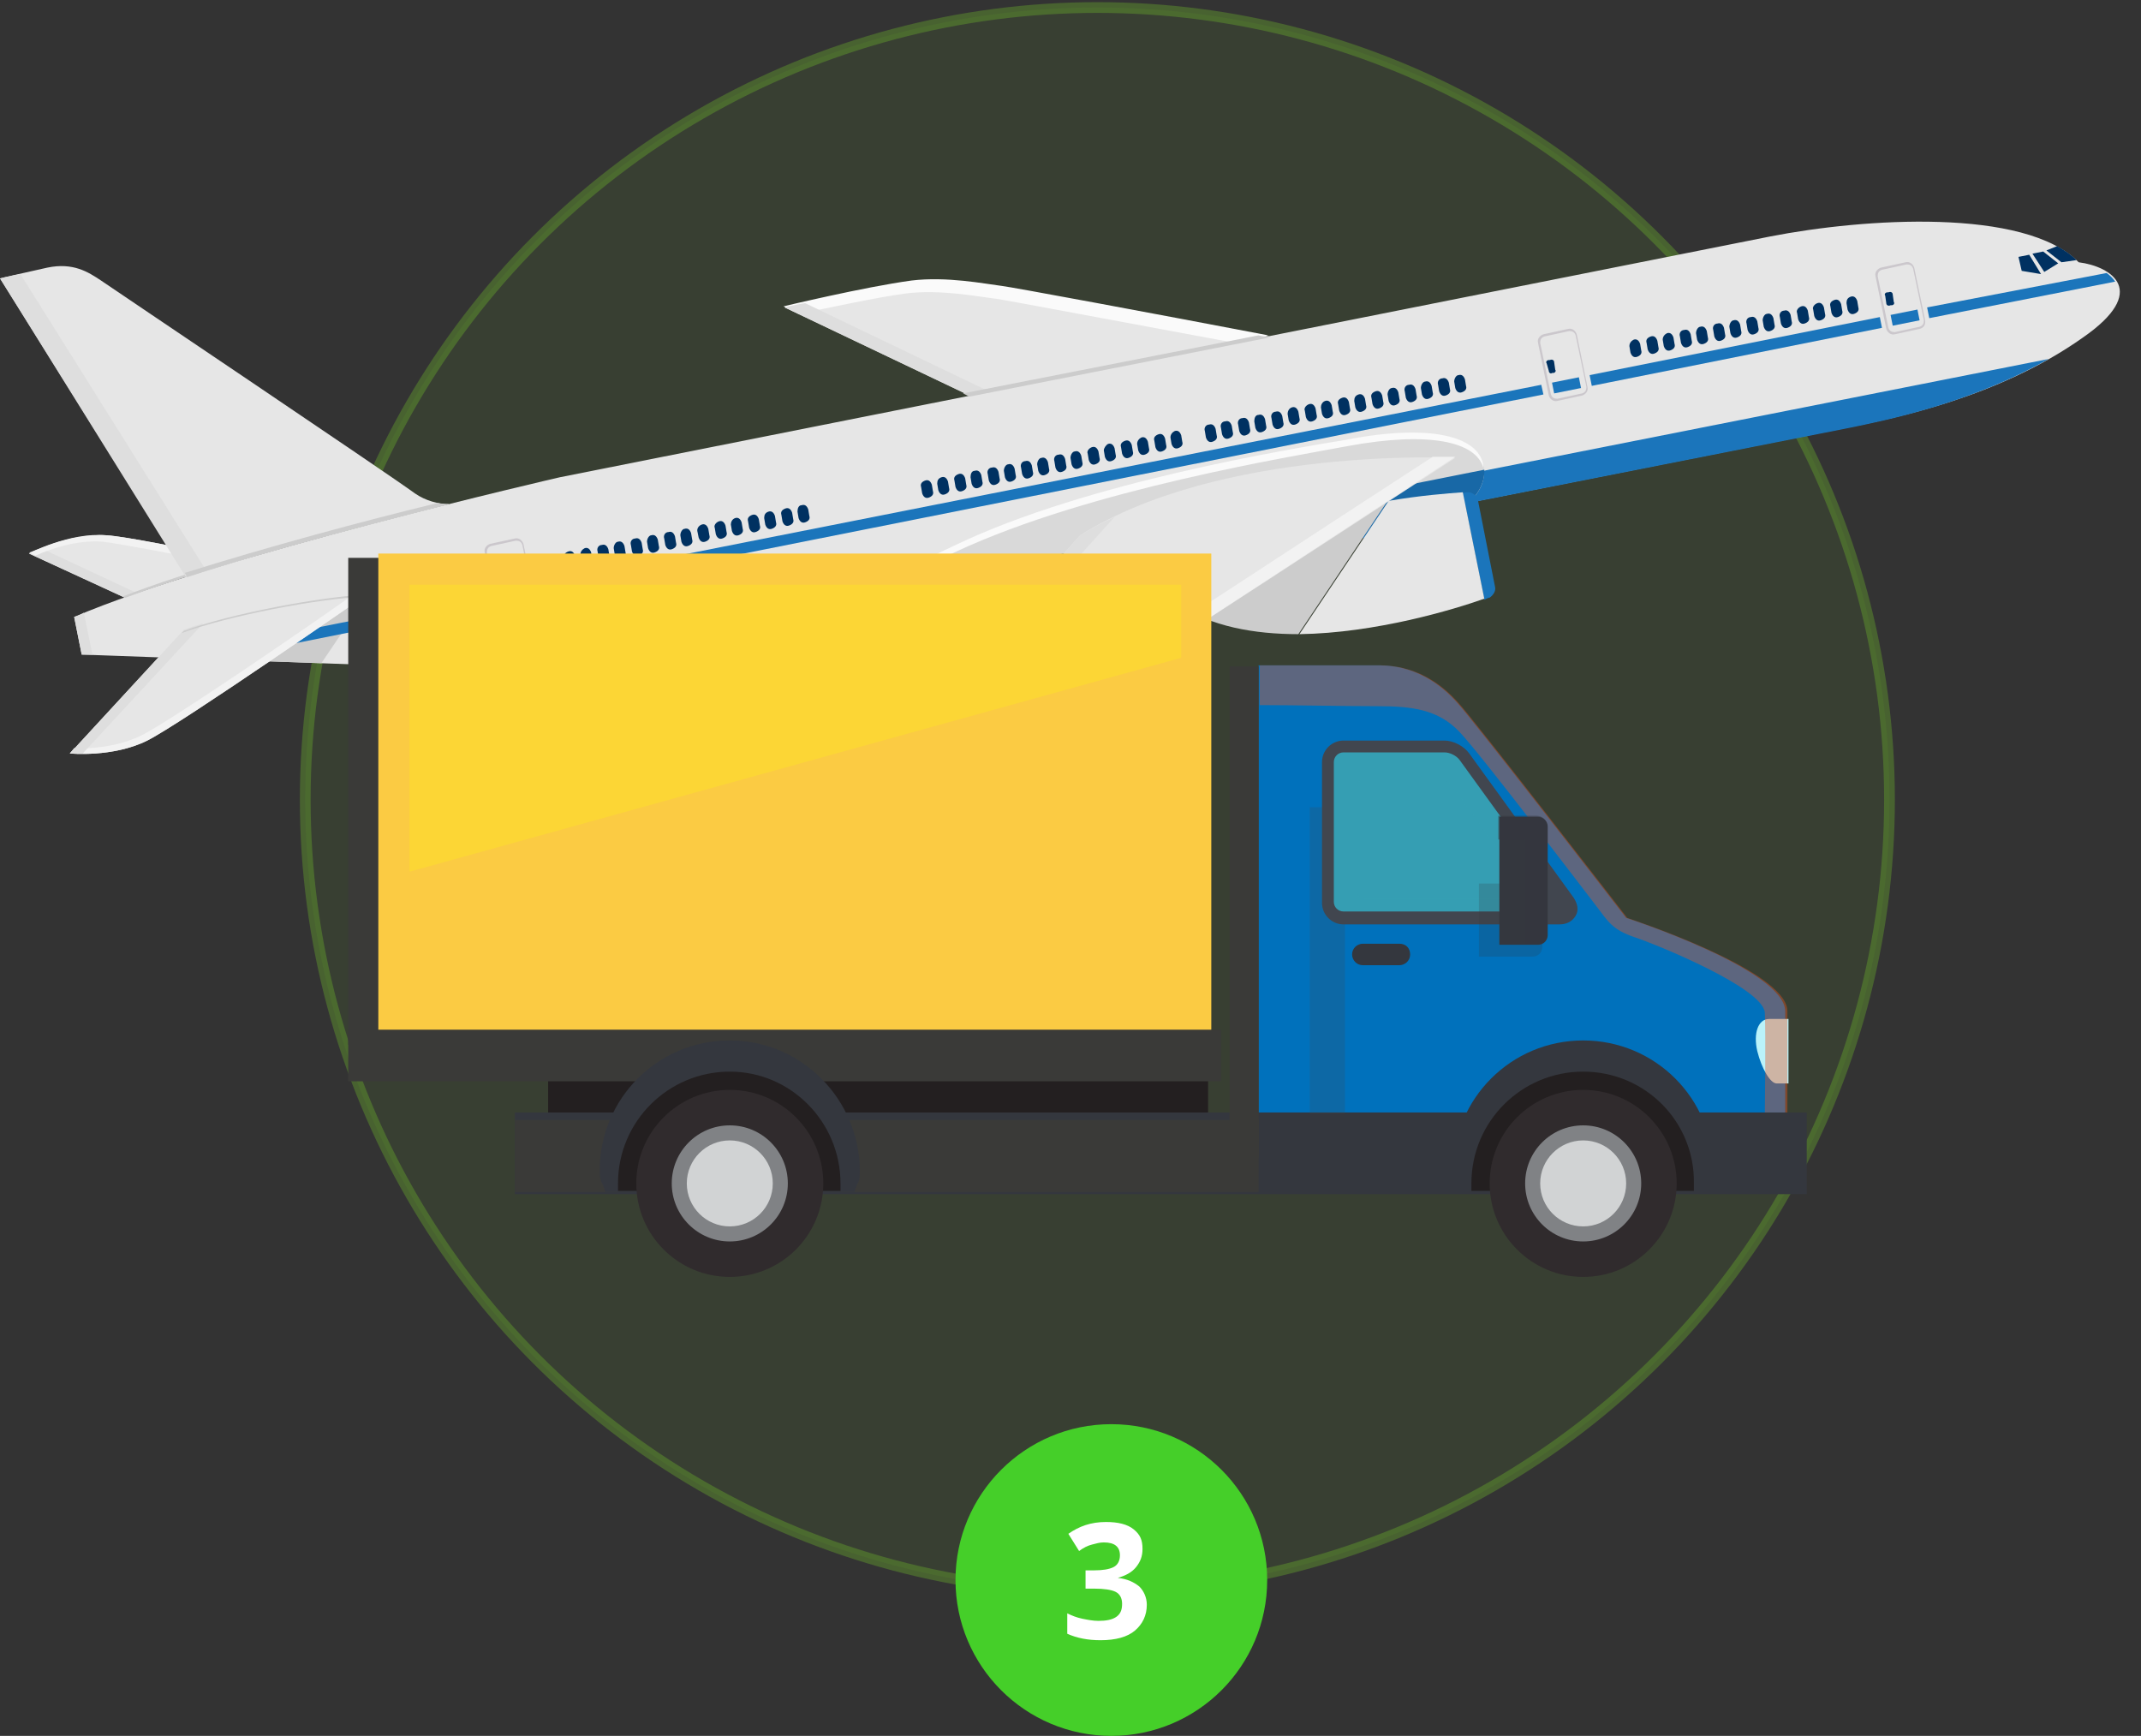 <?xml version="1.0" encoding="utf-8"?>
<!-- Generator: Adobe Illustrator 19.0.0, SVG Export Plug-In . SVG Version: 6.00 Build 0)  -->
<svg version="1.1" id="Layer_1" xmlns="http://www.w3.org/2000/svg" xmlns:xlink="http://www.w3.org/1999/xlink" x="0px" y="0px"
	 viewBox="0 0 199.2 161.5" style="enable-background:new 0 0 199.2 161.5;" xml:space="preserve">
<rect x="0" y="0" width="199.2" height="161.5" fill="#333333" stroke="none"/>
<style type="text/css">
	
		.st0{fill-rule:evenodd;clip-rule:evenodd;fill:#78CF29;fill-opacity:8.000000e-02;stroke:#78CF29;stroke-miterlimit:10;stroke-opacity:0.3;}
	.st1{fill-rule:evenodd;clip-rule:evenodd;fill:#45CF29;}
	.st2{fill:#FFFFFF;}
	.st3{fill:#E6E6E6;}
	.st4{fill:#003161;}
	.st5{fill:#1B75BB;}
	.st6{fill:#CCCCCC;}
	.st7{fill:#DEDEDE;}
	.st8{fill:#F2F2F2;}
	.st9{fill:#FAFAFA;}
	.st10{fill:#D9D9D9;}
	.st11{fill:#1868A6;}
	.st12{fill:#CBC7CC;}
	.st13{fill:#3A3A38;}
	.st14{fill:#231F20;}
	.st15{fill:#0071BC;}
	.st16{fill:#34373E;}
	.st17{fill:#BAF3FA;}
	.st18{opacity:0.2;fill:#359EB3;stroke:#41464F;stroke-width:3.276;stroke-miterlimit:10;}
	.st19{fill:#FBCB43;}
	.st20{fill:#359EB3;}
	.st21{fill:#41464F;}
	.st22{opacity:0.4;}
	.st23{opacity:0.4;fill:#E85725;}
	.st24{fill:#302B2D;}
	.st25{fill:#808285;}
	.st26{fill:#D1D3D4;}
	.st27{opacity:0.2;fill:#34373E;}
	.st28{opacity:0.5;fill:#34373E;}
	.st29{opacity:0.21;fill:#FFFF00;}
</style>
<g id="XMLID_6_">
	<circle id="XMLID_265_" class="st0" cx="102.1" cy="74.4" r="73.7"/>
	<circle id="XMLID_264_" class="st1" cx="103.4" cy="147" r="14.5"/>
	<g id="XMLID_152_">
		<g id="XMLID_179_">
			<path id="XMLID_180_" class="st2" d="M106.3,144.1c0,0.7-0.2,1.2-0.6,1.7s-1,0.8-1.7,1v0c0.9,0.1,1.5,0.4,2,0.8
				c0.4,0.4,0.7,1,0.7,1.7c0,1-0.4,1.8-1.1,2.4c-0.7,0.6-1.8,0.9-3.2,0.9c-1.2,0-2.2-0.2-3.1-0.6v-1.9c0.4,0.2,0.9,0.4,1.4,0.5
				s1,0.2,1.5,0.2c0.7,0,1.3-0.1,1.7-0.4c0.4-0.3,0.5-0.7,0.5-1.2c0-0.5-0.2-0.9-0.6-1.1s-1.1-0.3-2-0.3h-0.8v-1.7h0.8
				c0.8,0,1.4-0.1,1.8-0.3c0.4-0.2,0.6-0.6,0.6-1.1c0-0.8-0.5-1.2-1.5-1.2c-0.4,0-0.7,0.1-1.1,0.2c-0.4,0.1-0.8,0.3-1.2,0.6l-1-1.6
				c1-0.7,2.1-1.1,3.5-1.1c1.1,0,2,0.2,2.6,0.7S106.3,143.3,106.3,144.1z"/>
		</g>
	</g>
	<g id="XMLID_74_">
		<g id="XMLID_124_">
			<path id="XMLID_260_" class="st3" d="M7.6,60.9l36,1.3c0,0,12.2,0.6,26.8-2.3l101.9-20.2c3.9-0.8,13.6-2.7,21.5-8.3
				c6.2-4.3,2.7-6.6-0.4-7c-5-5.1-20-4.1-28.7-2.4L52.1,44.4c0,0-32.2,7.4-45.2,13L7.6,60.9z"/>
			<path id="XMLID_256_" class="st4" d="M190.4,23.3l1.4,1.1l1.4-0.2c-0.5-0.5-1.1-0.9-1.8-1.3L190.4,23.3z M189.1,23.6l1.1,1.7
				l1.3-0.8l-1.4-1.1L189.1,23.6z M187.8,23.9l0.3,1.3l1.8,0.3l-1.1-1.8L187.8,23.9z"/>
			<path id="XMLID_255_" class="st5" d="M190.6,33.4c-7.2,4.1-15.1,5.7-18.5,6.4L70.3,59.9c-11.5,2.3-21.6,2.4-25.3,2.3L190.6,33.4z
				"/>
			<path id="XMLID_135_" class="st4" d="M171.8,28.2l0.1,0.6c0.1,0.3,0.3,0.5,0.6,0.4c0.3-0.1,0.5-0.3,0.4-0.6l-0.1-0.6
				c-0.1-0.3-0.3-0.5-0.6-0.4C171.9,27.7,171.8,27.9,171.8,28.2z M170.3,28.5l0.1,0.6c0.1,0.3,0.3,0.5,0.6,0.4
				c0.3-0.1,0.5-0.3,0.4-0.6l-0.1-0.6c-0.1-0.3-0.3-0.5-0.6-0.4C170.4,28,170.2,28.2,170.3,28.5z M168.7,28.8l0.1,0.6
				c0.1,0.3,0.3,0.5,0.6,0.4c0.3-0.1,0.5-0.3,0.4-0.6l-0.1-0.6c-0.1-0.3-0.3-0.5-0.6-0.4C168.8,28.3,168.6,28.6,168.7,28.8z
				 M167.2,29.1l0.1,0.6c0.1,0.3,0.3,0.5,0.6,0.4c0.3-0.1,0.5-0.3,0.4-0.6l-0.1-0.6c-0.1-0.3-0.3-0.5-0.6-0.4
				C167.3,28.6,167.1,28.9,167.2,29.1z M165.6,29.5l0.1,0.6c0.1,0.3,0.3,0.5,0.6,0.4c0.3-0.1,0.5-0.3,0.4-0.6l-0.1-0.6
				c-0.1-0.3-0.3-0.5-0.6-0.4C165.7,28.9,165.5,29.2,165.6,29.5z M164,29.8l0.1,0.6c0.1,0.3,0.3,0.5,0.6,0.4
				c0.3-0.1,0.5-0.3,0.4-0.6l-0.1-0.6c-0.1-0.3-0.3-0.5-0.6-0.4C164.2,29.2,164,29.5,164,29.8z M162.5,30.1l0.1,0.6
				c0.1,0.3,0.3,0.5,0.6,0.4c0.3-0.1,0.5-0.3,0.4-0.6l-0.1-0.6c-0.1-0.3-0.3-0.5-0.6-0.4C162.6,29.5,162.4,29.8,162.5,30.1z
				 M160.9,30.4l0.1,0.6c0.1,0.3,0.3,0.5,0.6,0.4c0.3-0.1,0.5-0.3,0.4-0.6l-0.1-0.6c-0.1-0.3-0.3-0.5-0.6-0.4
				C161.1,29.8,160.9,30.1,160.9,30.4z M159.4,30.7l0.1,0.6c0.1,0.3,0.3,0.5,0.6,0.4c0.3-0.1,0.5-0.3,0.4-0.6l-0.1-0.6
				c-0.1-0.3-0.3-0.5-0.6-0.4C159.5,30.1,159.3,30.4,159.4,30.7z M157.8,31l0.1,0.6c0.1,0.3,0.3,0.5,0.6,0.4
				c0.3-0.1,0.5-0.3,0.4-0.6l-0.1-0.6c-0.1-0.3-0.3-0.5-0.6-0.4C158,30.4,157.8,30.7,157.8,31z M156.3,31.3l0.1,0.6
				c0.1,0.3,0.3,0.5,0.6,0.4c0.3-0.1,0.5-0.3,0.4-0.6l-0.1-0.6c-0.1-0.3-0.3-0.5-0.6-0.4C156.4,30.7,156.2,31,156.3,31.3z
				 M154.7,31.6l0.1,0.6c0.1,0.3,0.3,0.5,0.6,0.4c0.3-0.1,0.5-0.3,0.4-0.6l-0.1-0.6c-0.1-0.3-0.3-0.5-0.6-0.4
				C154.9,31.1,154.7,31.3,154.7,31.6z M153.2,31.9l0.1,0.6c0.1,0.3,0.3,0.5,0.6,0.4c0.3-0.1,0.5-0.3,0.4-0.6l-0.1-0.6
				c-0.1-0.3-0.3-0.5-0.6-0.4C153.3,31.4,153.1,31.6,153.2,31.9z M151.6,32.2l0.1,0.6c0.1,0.3,0.3,0.5,0.6,0.4
				c0.3-0.1,0.5-0.3,0.4-0.6l-0.1-0.6c-0.1-0.3-0.3-0.5-0.6-0.4C151.8,31.7,151.6,31.9,151.6,32.2z M135.3,35.5l0.1,0.6
				c0.1,0.3,0.3,0.5,0.6,0.4c0.3-0.1,0.5-0.3,0.4-0.6l-0.1-0.6c-0.1-0.3-0.3-0.5-0.6-0.4C135.5,34.9,135.3,35.2,135.3,35.5z
				 M133.8,35.8l0.1,0.6c0.1,0.3,0.3,0.5,0.6,0.4c0.3-0.1,0.5-0.3,0.4-0.6l-0.1-0.6c-0.1-0.3-0.3-0.5-0.6-0.4
				C133.9,35.2,133.7,35.5,133.8,35.8z M132.2,36.1l0.1,0.6c0.1,0.3,0.3,0.5,0.6,0.4c0.3-0.1,0.5-0.3,0.4-0.6l-0.1-0.6
				c-0.1-0.3-0.3-0.5-0.6-0.4C132.4,35.5,132.2,35.8,132.2,36.1z M130.7,36.4l0.1,0.6c0.1,0.3,0.3,0.5,0.6,0.4
				c0.3-0.1,0.5-0.3,0.4-0.6l-0.1-0.6c-0.1-0.3-0.3-0.5-0.6-0.4C130.8,35.8,130.6,36.1,130.7,36.4z M129.1,36.7l0.1,0.6
				c0.1,0.3,0.3,0.5,0.6,0.4c0.3-0.1,0.5-0.3,0.4-0.6l-0.1-0.6c-0.1-0.3-0.3-0.5-0.6-0.4C129.3,36.1,129.1,36.4,129.1,36.7z
				 M127.6,37l0.1,0.6c0.1,0.3,0.3,0.5,0.6,0.4c0.3-0.1,0.5-0.3,0.4-0.6l-0.1-0.6c-0.1-0.3-0.3-0.5-0.6-0.4
				C127.7,36.5,127.5,36.7,127.6,37z M126,37.3l0.1,0.6c0.1,0.3,0.3,0.5,0.6,0.4c0.3-0.1,0.5-0.3,0.4-0.6l-0.1-0.6
				c-0.1-0.3-0.3-0.5-0.6-0.4C126.1,36.8,126,37,126,37.3z M124.5,37.6l0.1,0.6c0.1,0.3,0.3,0.5,0.6,0.4c0.3-0.1,0.5-0.3,0.4-0.6
				l-0.1-0.6c-0.1-0.3-0.3-0.5-0.6-0.4C124.6,37.1,124.4,37.3,124.5,37.6z M122.9,37.9l0.1,0.6c0.1,0.3,0.3,0.5,0.6,0.4
				c0.3-0.1,0.5-0.3,0.4-0.6l-0.1-0.6c-0.1-0.3-0.3-0.5-0.6-0.4C123,37.4,122.9,37.7,122.9,37.9z M121.4,38.2l0.1,0.6
				c0.1,0.3,0.3,0.5,0.6,0.4c0.3-0.1,0.5-0.3,0.4-0.6l-0.1-0.6c-0.1-0.3-0.3-0.5-0.6-0.4C121.5,37.7,121.3,38,121.4,38.2z
				 M119.8,38.5l0.1,0.6c0.1,0.3,0.3,0.5,0.6,0.4c0.3-0.1,0.5-0.3,0.4-0.6l-0.1-0.6c-0.1-0.3-0.3-0.5-0.6-0.4
				C119.9,38,119.8,38.3,119.8,38.5z M118.3,38.9l0.1,0.6c0.1,0.3,0.3,0.5,0.6,0.4c0.3-0.1,0.5-0.3,0.4-0.6l-0.1-0.6
				c-0.1-0.3-0.3-0.5-0.6-0.4C118.4,38.3,118.2,38.6,118.3,38.9z M116.7,39.2l0.1,0.6c0.1,0.3,0.3,0.5,0.6,0.4
				c0.3-0.1,0.5-0.3,0.4-0.6l-0.1-0.6c-0.1-0.3-0.3-0.5-0.6-0.4C116.8,38.6,116.7,38.9,116.7,39.2z M115.2,39.5l0.1,0.6
				c0.1,0.3,0.3,0.5,0.6,0.4c0.3-0.1,0.5-0.3,0.4-0.6l-0.1-0.6c-0.1-0.3-0.3-0.5-0.6-0.4C115.3,38.9,115.1,39.2,115.2,39.5z
				 M113.6,39.8l0.1,0.6c0.1,0.3,0.3,0.5,0.6,0.4c0.3-0.1,0.5-0.3,0.4-0.6l-0.1-0.6c-0.1-0.3-0.3-0.5-0.6-0.4
				C113.7,39.2,113.5,39.5,113.6,39.8z M112.1,40.1l0.1,0.6c0.1,0.3,0.3,0.5,0.6,0.4c0.3-0.1,0.5-0.3,0.4-0.6l-0.1-0.6
				c-0.1-0.3-0.3-0.5-0.6-0.4C112.2,39.5,112,39.8,112.1,40.1z M108.9,40.7l0.1,0.6c0.1,0.3,0.3,0.5,0.6,0.4
				c0.3-0.1,0.5-0.3,0.4-0.6l-0.1-0.6c-0.1-0.3-0.3-0.5-0.6-0.4C109.1,40.2,108.9,40.4,108.9,40.7z M107.4,41l0.1,0.6
				c0.1,0.3,0.3,0.5,0.6,0.4c0.3-0.1,0.5-0.3,0.4-0.6l-0.1-0.6c-0.1-0.3-0.3-0.5-0.6-0.4C107.5,40.5,107.3,40.7,107.4,41z
				 M105.8,41.3l0.1,0.6c0.1,0.3,0.3,0.5,0.6,0.4c0.3-0.1,0.5-0.3,0.4-0.6l-0.1-0.6c-0.1-0.3-0.3-0.5-0.6-0.4
				C106,40.8,105.8,41,105.8,41.3z M104.3,41.6l0.1,0.6c0.1,0.3,0.3,0.5,0.6,0.4c0.3-0.1,0.5-0.3,0.4-0.6l-0.1-0.6
				c-0.1-0.3-0.3-0.5-0.6-0.4C104.4,41.1,104.2,41.3,104.3,41.6z M102.7,41.9l0.1,0.6c0.1,0.3,0.3,0.5,0.6,0.4
				c0.3-0.1,0.5-0.3,0.4-0.6l-0.1-0.6c-0.1-0.3-0.3-0.5-0.6-0.4C102.9,41.4,102.7,41.7,102.7,41.9z M101.2,42.2l0.1,0.6
				c0.1,0.3,0.3,0.5,0.6,0.4c0.3-0.1,0.5-0.3,0.4-0.6l-0.1-0.6c-0.1-0.3-0.3-0.5-0.6-0.4C101.3,41.7,101.1,42,101.2,42.2z
				 M99.6,42.6l0.1,0.6c0.1,0.3,0.3,0.5,0.6,0.4c0.3-0.1,0.5-0.3,0.4-0.6l-0.1-0.6c-0.1-0.3-0.3-0.5-0.6-0.4
				C99.8,42,99.6,42.3,99.6,42.6z M98.1,42.9l0.1,0.6c0.1,0.3,0.3,0.5,0.6,0.4c0.3-0.1,0.5-0.3,0.4-0.6l-0.1-0.6
				c-0.1-0.3-0.3-0.5-0.6-0.4C98.2,42.3,98,42.6,98.1,42.9z M96.5,43.2l0.1,0.6c0.1,0.3,0.3,0.5,0.6,0.4c0.3-0.1,0.5-0.3,0.4-0.6
				L97.5,43c-0.1-0.3-0.3-0.5-0.6-0.4C96.7,42.6,96.5,42.9,96.5,43.2z M95,43.5l0.1,0.6c0.1,0.3,0.3,0.5,0.6,0.4
				c0.3-0.1,0.5-0.3,0.4-0.6L96,43.3c-0.1-0.3-0.3-0.5-0.6-0.4C95.1,42.9,94.9,43.2,95,43.5z M93.4,43.8l0.1,0.6
				c0.1,0.3,0.3,0.5,0.6,0.4c0.3-0.1,0.5-0.3,0.4-0.6l-0.1-0.6c-0.1-0.3-0.3-0.5-0.6-0.4C93.6,43.2,93.4,43.5,93.4,43.8z M91.9,44.1
				l0.1,0.6c0.1,0.3,0.3,0.5,0.6,0.4c0.3-0.1,0.5-0.3,0.4-0.6l-0.1-0.6c-0.1-0.3-0.3-0.5-0.6-0.4C92,43.5,91.8,43.8,91.9,44.1z
				 M90.3,44.4l0.1,0.6c0.1,0.3,0.3,0.5,0.6,0.4c0.3-0.1,0.5-0.3,0.4-0.6l-0.1-0.6c-0.1-0.3-0.3-0.5-0.6-0.4
				C90.4,43.8,90.3,44.1,90.3,44.4z M88.8,44.7l0.1,0.6c0.1,0.3,0.3,0.5,0.6,0.4c0.3-0.1,0.5-0.3,0.4-0.6l-0.1-0.6
				c-0.1-0.3-0.3-0.5-0.6-0.4C88.9,44.2,88.7,44.4,88.8,44.7z M87.2,45l0.1,0.6c0.1,0.3,0.3,0.5,0.6,0.4c0.3-0.1,0.5-0.3,0.4-0.6
				l-0.1-0.6c-0.1-0.3-0.3-0.5-0.6-0.4C87.3,44.5,87.2,44.7,87.2,45z M85.7,45.3l0.1,0.6c0.1,0.3,0.3,0.5,0.6,0.4
				c0.3-0.1,0.5-0.3,0.4-0.6l-0.1-0.6c-0.1-0.3-0.3-0.5-0.6-0.4C85.8,44.8,85.6,45,85.7,45.3z M74.2,47.6l0.1,0.6
				c0.1,0.3,0.3,0.5,0.6,0.4c0.3-0.1,0.5-0.3,0.4-0.6l-0.1-0.6c-0.1-0.3-0.3-0.5-0.6-0.4C74.3,47,74.2,47.3,74.2,47.6z M72.7,47.9
				l0.1,0.6c0.1,0.3,0.3,0.5,0.6,0.4c0.3-0.1,0.5-0.3,0.4-0.6l-0.1-0.6c-0.1-0.3-0.3-0.5-0.6-0.4C72.8,47.4,72.6,47.6,72.7,47.9z
				 M71.1,48.2l0.1,0.6c0.1,0.3,0.3,0.5,0.6,0.4c0.3-0.1,0.5-0.3,0.4-0.6L72.1,48c-0.1-0.3-0.3-0.5-0.6-0.4
				C71.2,47.7,71.1,47.9,71.1,48.2z M69.6,48.5l0.1,0.6c0.1,0.3,0.3,0.5,0.6,0.4c0.3-0.1,0.5-0.3,0.4-0.6l-0.1-0.6
				c-0.1-0.3-0.3-0.5-0.6-0.4C69.7,48,69.5,48.2,69.6,48.5z M68,48.8l0.1,0.6c0.1,0.3,0.3,0.5,0.6,0.4c0.3-0.1,0.5-0.3,0.4-0.6
				L69,48.6c-0.1-0.3-0.3-0.5-0.6-0.4C68.1,48.3,68,48.6,68,48.8z M66.5,49.1l0.1,0.6c0.1,0.3,0.3,0.5,0.6,0.4
				c0.3-0.1,0.5-0.3,0.4-0.6l-0.1-0.6c-0.1-0.3-0.3-0.5-0.6-0.4C66.6,48.6,66.4,48.9,66.5,49.1z M64.9,49.5L65,50
				c0.1,0.3,0.3,0.5,0.6,0.4c0.3-0.1,0.5-0.3,0.4-0.6l-0.1-0.6c-0.1-0.3-0.3-0.5-0.6-0.4C65,48.9,64.8,49.2,64.9,49.5z M63.3,49.8
				l0.1,0.6c0.1,0.3,0.3,0.5,0.6,0.4c0.3-0.1,0.5-0.3,0.4-0.6l-0.1-0.6c-0.1-0.3-0.3-0.5-0.6-0.4C63.5,49.2,63.3,49.5,63.3,49.8z
				 M61.8,50.1l0.1,0.6c0.1,0.3,0.3,0.5,0.6,0.4c0.3-0.1,0.5-0.3,0.4-0.6l-0.1-0.6c-0.1-0.3-0.3-0.5-0.6-0.4
				C61.9,49.5,61.7,49.8,61.8,50.1z M60.2,50.4l0.1,0.6c0.1,0.3,0.3,0.5,0.6,0.4c0.3-0.1,0.5-0.3,0.4-0.6l-0.1-0.6
				c-0.1-0.3-0.3-0.5-0.6-0.4C60.4,49.8,60.2,50.1,60.2,50.4z M58.7,50.7l0.1,0.6c0.1,0.3,0.3,0.5,0.6,0.4c0.3-0.1,0.5-0.3,0.4-0.6
				l-0.1-0.6c-0.1-0.3-0.3-0.5-0.6-0.4C58.8,50.1,58.6,50.4,58.7,50.7z M57.1,51l0.1,0.6c0.1,0.3,0.3,0.5,0.6,0.4
				c0.3-0.1,0.5-0.3,0.4-0.6l-0.1-0.6c-0.1-0.3-0.3-0.5-0.6-0.4C57.3,50.4,57.1,50.7,57.1,51z M55.6,51.3l0.1,0.6
				c0.1,0.3,0.3,0.5,0.6,0.4c0.3-0.1,0.5-0.3,0.4-0.6l-0.1-0.6c-0.1-0.3-0.3-0.5-0.6-0.4C55.7,50.7,55.5,51,55.6,51.3z M54,51.6
				l0.1,0.6c0.1,0.3,0.3,0.5,0.6,0.4c0.3-0.1,0.5-0.3,0.4-0.6l-0.1-0.6c-0.1-0.3-0.3-0.5-0.6-0.4C54.2,51.1,54,51.3,54,51.6z
				 M52.5,51.9l0.1,0.6c0.1,0.3,0.3,0.5,0.6,0.4c0.3-0.1,0.5-0.3,0.4-0.6l-0.1-0.6c-0.1-0.3-0.3-0.5-0.6-0.4
				C52.6,51.4,52.4,51.6,52.5,51.9z M50.9,52.2l0.1,0.6c0.1,0.3,0.3,0.5,0.6,0.4c0.3-0.1,0.5-0.3,0.4-0.6L52,52
				c-0.1-0.3-0.3-0.5-0.6-0.4C51.1,51.7,50.9,51.9,50.9,52.2z"/>
			<path id="XMLID_134_" class="st6" d="M34.3,55.2l-4.4,6.5l-11.8-0.4C22.6,57.8,29.1,56.1,34.3,55.2z"/>
			<path id="XMLID_126_" class="st5" d="M48.9,54.5L46.4,55l0.2,1l2.5-0.5L48.9,54.5z M146.9,35.1l-2.5,0.5l0.2,1l2.5-0.5
				L146.9,35.1z M143.4,35.8L49.9,54.3l0.2,1l93.5-18.6L143.4,35.8z M178.4,28.8l-2.5,0.5l0.2,1l2.5-0.5L178.4,28.8z M15.4,61.2
				l4.3,0.2l26-5.2l-0.2-1L15.4,61.2z M179.3,28.6l0.2,1l17.3-3.4c-0.2-0.3-0.5-0.6-0.8-0.8L179.3,28.6z M174.9,29.5l-27,5.4l0.2,1
				l27-5.4L174.9,29.5z"/>
			<path id="XMLID_125_" class="st7" d="M6.9,57.4c0.3-0.1,0.6-0.2,0.9-0.4l0.8,3.9l-1,0L6.9,57.4z"/>
		</g>
		<g id="XMLID_119_">
			<path id="XMLID_123_" class="st3" d="M11.6,55.6l-8.9-4.1c0,0,3.6-1.9,7.2-1.7c1.7,0.1,7.2,1.2,12.5,2.3
				C18.6,53.2,14.9,54.4,11.6,55.6z"/>
			<path id="XMLID_122_" class="st7" d="M11.6,55.6l-8.9-4.1c0,0,0.4-0.2,1.1-0.5l9,4.2C12.5,55.3,12,55.4,11.6,55.6z"/>
			<path id="XMLID_121_" class="st6" d="M22,52c0.2,0,0.3,0.1,0.5,0.1c-3.9,1.1-7.6,2.3-10.8,3.5l-0.3-0.1
				C14.5,54.3,18.2,53.1,22,52z"/>
			<path id="XMLID_120_" class="st8" d="M9.9,49.8c1.7,0.1,7.2,1.2,12.5,2.3c-0.5,0.1-1,0.3-1.4,0.4c-5-1-9.8-1.9-11.4-2.1
				c-2.5-0.2-5,0.7-6.3,1.3l-0.6-0.3C2.8,51.5,6.4,49.5,9.9,49.8z"/>
		</g>
		<g id="XMLID_114_">
			<path id="XMLID_118_" class="st3" d="M90.2,36.8l-17.2-8.2c0,0,7.5-1.8,11.9-2.4c3.3-0.4,6.8,0.3,8.4,0.5
				c0.9,0.1,13.8,2.5,24.8,4.6L90.2,36.8z"/>
			<path id="XMLID_117_" class="st9" d="M114.9,31.9c-10.3-1.9-21.4-4-22.2-4.1c-1.7-0.2-5.2-0.9-8.4-0.5c-3,0.4-7.4,1.4-10,1.9
				l-1.4-0.7c0,0,7.5-1.8,11.9-2.4c3.3-0.4,6.8,0.3,8.4,0.5c0.9,0.1,13.8,2.5,24.8,4.6L114.9,31.9z"/>
			<path id="XMLID_116_" class="st7" d="M90.2,36.8l-17.2-8.2c0,0,0.7-0.2,1.9-0.4l17.3,8.3L90.2,36.8z"/>
			<path id="XMLID_115_" class="st6" d="M89.6,36.6l0.6,0.3l27.9-5.5c-0.3-0.1-0.7-0.1-1-0.2L89.6,36.6z"/>
		</g>
		<g id="XMLID_110_">
			<path id="XMLID_113_" class="st10" d="M125.3,40.9c-5.3,1-23.9,4-36.4,9.8c-11.2,5.3-7.1,6-5.7,6.3c1.3,0.3,2.1,1.1,16.4-1.6
				l32-6.4c4.2-0.8,7-3.1,6.4-5.8C137.5,40.6,133.1,39.5,125.3,40.9z"/>
			<path id="XMLID_112_" class="st9" d="M125.4,41.5c-5.3,1-23.9,4-36.4,9.8c-5.6,2.6-7.4,4.1-7.6,5c-0.6-0.7,0.4-2.3,7.5-5.6
				c12.4-5.9,31.1-8.9,36.4-9.8c7.8-1.5,12.2-0.3,12.7,2.3c0,0.1,0,0.2,0,0.3C137.3,41.1,133,40.1,125.4,41.5z"/>
			<path id="XMLID_111_" class="st11" d="M131.6,49.1l-32,6.4c-14.3,2.8-15.1,2-16.4,1.6c-0.9-0.2-2.8-0.6-1.3-2.2l56.2-11.2
				C138.2,46.2,135.5,48.3,131.6,49.1z"/>
		</g>
		<g id="XMLID_106_">
			<path id="XMLID_109_" class="st5" d="M136.6,45.8c0.4,0,0.8,0.3,0.9,0.7l1.6,8.1c0.1,0.4-0.2,0.8-0.5,1c-0.1,0-0.3,0.1-0.5,0.2
				l-2-9.9C136.3,45.8,136.5,45.8,136.6,45.8z"/>
			<path id="XMLID_108_" class="st3" d="M136.1,45.8l2,9.9c-2.8,1-10.1,3.2-17.2,3.3l8.3-12.4C132.1,46.1,134.7,45.9,136.1,45.8z"/>
			<path id="XMLID_107_" class="st6" d="M129.1,46.6L120.8,59c-4.1,0-8.1-0.7-11.3-2.8C113.5,50.3,122.5,47.7,129.1,46.6z"/>
		</g>
		<g id="XMLID_102_">
			<path id="XMLID_105_" class="st3" d="M135.4,42.6c0,0-21.7-1.1-34.9,7.2L81.4,71.1c0,0,7.6-1.2,11.9-2.4c3.2-0.8,6.2-2.8,7.6-3.7
				C102.3,64.2,135.4,42.6,135.4,42.6z"/>
			<path id="XMLID_104_" class="st8" d="M92.3,67.9c3.2-0.8,6.2-2.8,7.6-3.7c1.3-0.7,27.5-17.9,33.4-21.7c1.3,0,2.1,0,2.1,0
				S102.3,64.2,100.9,65c-1.5,0.8-4.4,2.8-7.6,3.7c-4.3,1.1-11.9,2.4-11.9,2.4l1-1.1C84.9,69.5,89.4,68.7,92.3,67.9z"/>
			<path id="XMLID_103_" class="st7" d="M83.2,70.8c-1.1,0.2-1.9,0.3-1.9,0.3l19.2-21.3c1-0.6,2.1-1.2,3.2-1.7L83.2,70.8z"/>
		</g>
		<g id="XMLID_98_">
			<path id="XMLID_101_" class="st3" d="M17.4,53.7L0,25.9c0,0,2.1-0.5,4.4-1c2.4-0.5,3.8,0.4,5,1.2C10.7,27,36,44,38.6,45.9
				c1,0.7,2.2,1,3.2,1C34.8,48.7,25.3,51.1,17.4,53.7z"/>
			<path id="XMLID_100_" class="st7" d="M1.9,25.5l17.3,27.6c-0.6,0.2-1.2,0.4-1.9,0.6L0,25.9C0,25.9,0.8,25.7,1.9,25.5z"/>
			<path id="XMLID_99_" class="st6" d="M40.7,46.8c0.4,0.1,0.8,0.1,1.1,0.1c-7,1.8-16.5,4.2-24.4,6.8l-0.2-0.4
				C24.8,50.9,33.7,48.5,40.7,46.8z"/>
		</g>
		<g id="XMLID_92_">
			<path id="XMLID_95_" class="st12" d="M49.2,56.3l-2.3,0.5l0,0c-0.4,0.1-0.7-0.2-0.8-0.5h0l-1-4.9l0,0c-0.1-0.4,0.2-0.7,0.5-0.8
				l2.3-0.5l0,0c0.4-0.1,0.7,0.2,0.8,0.5l1,4.9l0,0C49.8,55.9,49.6,56.2,49.2,56.3L49.2,56.3z M48.6,50.7c-0.1-0.3-0.3-0.4-0.6-0.4
				l-2.3,0.5l0,0c-0.3,0.1-0.4,0.3-0.4,0.6l1,4.9l0,0l0,0c0.1,0.3,0.3,0.4,0.6,0.4l2.3-0.5l0,0c0.3-0.1,0.4-0.3,0.4-0.6L48.6,50.7
				L48.6,50.7z"/>
			<g id="XMLID_93_">
				<path id="XMLID_94_" class="st4" d="M46.1,53.9c0,0.2,0.2,0.3,0.3,0.2l0.1,0c0.2,0,0.3-0.2,0.2-0.3l-0.1-0.7
					c0-0.2-0.2-0.3-0.4-0.2l-0.1,0c-0.2,0-0.3,0.2-0.2,0.3L46.1,53.9z"/>
			</g>
		</g>
		<g id="XMLID_86_">
			<path id="XMLID_89_" class="st12" d="M147.7,36c0.1,0.4-0.2,0.7-0.5,0.8l-2.3,0.5l0,0c-0.4,0.1-0.7-0.2-0.8-0.5l-1-4.9l0,0
				c-0.1-0.4,0.2-0.7,0.5-0.8l2.3-0.5l0,0c0.4-0.1,0.7,0.2,0.8,0.5L147.7,36L147.7,36z M146.6,31.2c-0.1-0.3-0.3-0.4-0.6-0.4
				l-2.3,0.5l0,0c-0.3,0.1-0.4,0.3-0.4,0.6l1,4.8l0,0c0.1,0.3,0.3,0.4,0.6,0.4l2.3-0.5l0,0c0.3-0.1,0.4-0.3,0.4-0.6L146.6,31.2
				L146.6,31.2z"/>
			<g id="XMLID_87_">
				<path id="XMLID_88_" class="st4" d="M144.1,34.5c0,0.2,0.2,0.3,0.3,0.2l0.1,0c0.2,0,0.3-0.2,0.2-0.3l-0.1-0.7
					c0-0.2-0.2-0.3-0.4-0.2l-0.1,0c-0.2,0-0.3,0.2-0.2,0.3L144.1,34.5z"/>
			</g>
		</g>
		<g id="XMLID_80_">
			<path id="XMLID_83_" class="st12" d="M178.6,30.6l-2.3,0.5l0,0c-0.4,0.1-0.7-0.2-0.8-0.5l-1-4.9l0,0c-0.1-0.4,0.2-0.7,0.5-0.8
				l2.3-0.5l0,0c0.4-0.1,0.7,0.2,0.8,0.5l1,4.8l0,0C179.2,30.2,179,30.5,178.6,30.6L178.6,30.6z M178,25c-0.1-0.3-0.3-0.4-0.6-0.4
				l-2.3,0.5l0,0c-0.3,0.1-0.4,0.3-0.4,0.6l1,4.8l0,0l0,0c0.1,0.3,0.3,0.4,0.6,0.4l2.3-0.5l0,0c0.3-0.1,0.4-0.3,0.4-0.6L178,25
				L178,25z"/>
			<g id="XMLID_81_">
				<path id="XMLID_82_" class="st4" d="M175.5,28.2c0,0.2,0.2,0.3,0.4,0.2l0.1,0c0.2,0,0.3-0.2,0.2-0.3l-0.1-0.7
					c0-0.2-0.2-0.3-0.4-0.2l-0.1,0c-0.2,0-0.3,0.2-0.2,0.3L175.5,28.2z"/>
			</g>
		</g>
		<g id="XMLID_75_">
			<path id="XMLID_79_" class="st3" d="M34.3,55.2c0,0-17.4,12.1-20.6,13.7c-3.2,1.6-7.2,1.2-7.2,1.2l10.6-11.5
				C21.4,57,29.9,55.4,34.3,55.2z"/>
			<path id="XMLID_78_" class="st8" d="M13.2,68.4C16,67,29.4,57.8,32.9,55.3c0.5,0,0.9-0.1,1.4-0.1c0,0-17.4,12.1-20.6,13.7
				c-3.2,1.6-7.2,1.2-7.2,1.2l0.4-0.5C8.3,69.7,11,69.5,13.2,68.4z"/>
			<path id="XMLID_77_" class="st7" d="M7.7,70.1c-0.7,0-1.2,0-1.2,0l10.6-11.5c0.5-0.2,1.1-0.4,1.8-0.6L7.7,70.1z"/>
			<path id="XMLID_76_" class="st6" d="M16.9,58.9l0.2-0.2c4.3-1.6,12.8-3.2,17.2-3.4c0,0-0.1,0.1-0.3,0.2
				C29.5,55.7,21.2,57.3,16.9,58.9z"/>
		</g>
	</g>
	<g id="XMLID_7_">
		<g id="XMLID_49_">
			<rect id="XMLID_73_" x="32.4" y="51.9" class="st13" width="4.9" height="45.3"/>
			<rect id="XMLID_69_" x="51" y="99.6" class="st14" width="61.4" height="6.7"/>
			<g id="XMLID_60_">
				<path id="XMLID_66_" class="st15" d="M117.1,61.9v47.5h49c0,0,0-9.2,0-15.3c0-3.9-14.8-8.7-14.8-8.7s-14.3-18.5-15.7-20
					c-3.2-3.6-6.5-3.5-7.8-3.5C122.5,61.9,117.1,61.9,117.1,61.9z"/>
				<rect id="XMLID_65_" x="47.9" y="103.5" class="st16" width="120.2" height="7.6"/>
				<rect id="XMLID_64_" x="47.9" y="104.2" class="st13" width="69.2" height="6.7"/>
				<path id="XMLID_63_" class="st16" d="M131.2,88.8c0,0.6-0.5,1-1,1h-3.4c-0.6,0-1-0.5-1-1l0,0c0-0.6,0.5-1,1-1h3.4
					C130.8,87.8,131.2,88.2,131.2,88.8L131.2,88.8z"/>
				<path id="XMLID_62_" class="st17" d="M166.4,100.8c0,0-0.5,0-1.1,0s-1.4-1.4-1.8-3c-0.4-1.7,0.1-3,1.1-3c1,0,1.8,0,1.8,0"/>
				<rect id="XMLID_61_" x="114.4" y="62" class="st13" width="2.7" height="45.7"/>
			</g>
			<line id="XMLID_59_" class="st18" x1="123.5" y1="75.1" x2="123.5" y2="103.6"/>
			<rect id="XMLID_58_" x="35.2" y="51.5" class="st19" width="77.5" height="45.7"/>
			<rect id="XMLID_57_" x="32.4" y="95.8" class="st13" width="81.2" height="4.8"/>
			<g id="XMLID_52_">
				<path id="XMLID_56_" class="st20" d="M125,85.4c-0.8,0-1.4-0.6-1.4-1.4V70.9c0-0.8,0.6-1.4,1.4-1.4h9.4c0.7,0,1.4,0.4,1.8,0.9
					l9.7,13.4c0.3,0.4,0.3,0.8,0.1,1.1c-0.2,0.3-0.5,0.5-1,0.5H125z"/>
				<path id="XMLID_53_" class="st21" d="M134.4,70c0.5,0,1.1,0.3,1.4,0.7l9.7,13.4c0.3,0.4,0.1,0.7-0.4,0.7H125
					c-0.5,0-0.9-0.4-0.9-0.9V70.9c0-0.5,0.4-0.9,0.9-0.9H134.4 M134.4,68.9H125c-1.1,0-2,0.9-2,2V84c0,1.1,0.9,2,2,2h20.1
					c0.7,0,1.2-0.3,1.5-0.8c0.3-0.5,0.2-1.1-0.2-1.7l-9.7-13.4C136.2,69.4,135.2,68.9,134.4,68.9L134.4,68.9z"/>
			</g>
			<g id="XMLID_50_" class="st22">
				<path id="XMLID_51_" class="st20" d="M126.3,73.1c0-0.4,0.3-0.6,0.6-0.6h7.1c0.4,0,0.8,0.2,1,0.5l7.3,10.1
					c0.2,0.3,0.1,0.5-0.3,0.5h-15.1c-0.4,0-0.6-0.3-0.6-0.6V73.1z"/>
			</g>
		</g>
		<path id="XMLID_48_" class="st23" d="M151.4,85.4c0,0-14.3-18.5-15.7-20c-3.2-3.6-6.5-3.5-7.8-3.5c-5.4,0-10.7,0-10.7,0v3.7
			c3.1,0,7.8,0.1,10.9,0.1c3.3,0,5.7,0.3,7.7,2.4c2,2.1,11.8,15,12.8,16.3c1,1.3,1.4,2.1,3.5,2.8c2.1,0.7,11.9,4.7,12.1,7
			c0.1,2.3,0,9.3,0,9.3h2.1c0-3.2,0-5.8,0-9.5C166.1,90.2,151.4,85.4,151.4,85.4z"/>
		<g id="XMLID_42_">
			<path id="XMLID_47_" class="st16" d="M135.7,110.8c-0.3-1-0.5-0.7-0.5-1.9c0-6.7,5.4-12.1,12.1-12.1c6.7,0,12.1,5.4,12.1,12.1
				c0,1.1-0.2,0.8-0.5,1.9H135.7z"/>
			<path id="XMLID_46_" class="st14" d="M147.3,99.7c-5.7,0-10.4,4.6-10.4,10.4c0,0.2,0,0.5,0,0.7h20.7c0-0.2,0-0.5,0-0.7
				C157.7,104.4,153.1,99.7,147.3,99.7z"/>
			<circle id="XMLID_45_" class="st24" cx="147.3" cy="110.1" r="8.7"/>
			<circle id="XMLID_44_" class="st25" cx="147.3" cy="110.1" r="5.4"/>
			<circle id="XMLID_43_" class="st26" cx="147.3" cy="110.1" r="4"/>
		</g>
		<g id="XMLID_35_">
			<path id="XMLID_41_" class="st16" d="M56.3,110.8c-0.3-1-0.5-0.7-0.5-1.9c0-6.7,5.4-12.1,12.1-12.1S80,102.3,80,109
				c0,1.1-0.2,0.8-0.5,1.9H56.3z"/>
			<path id="XMLID_40_" class="st14" d="M67.9,99.7c-5.7,0-10.4,4.6-10.4,10.4c0,0.2,0,0.5,0,0.7h20.7c0-0.2,0-0.5,0-0.7
				C78.2,104.4,73.6,99.7,67.9,99.7z"/>
			<circle id="XMLID_39_" class="st24" cx="67.9" cy="110.1" r="8.7"/>
			<circle id="XMLID_38_" class="st25" cx="67.9" cy="110.1" r="5.4"/>
			<circle id="XMLID_37_" class="st26" cx="67.9" cy="110.1" r="4"/>
		</g>
		<polygon id="XMLID_34_" class="st21" points="142.3,79.1 146,83.9 146,84.8 144.8,85.6 141.3,85.4 		"/>
		<path id="XMLID_31_" class="st27" d="M137.6,82.2h3.6c0.5,0,2.3,0.4,2.3,0.9v5c0,0.5-0.4,0.9-0.9,0.9h-5"/>
		<path id="XMLID_30_" class="st16" d="M139.5,76h3.6c0.5,0,0.9,0.4,0.9,0.9V87c0,0.5-0.4,0.9-0.9,0.9h-3.6"/>
		<path id="XMLID_15_" class="st28" d="M141.9,78.1v9.7h1.1c0.5,0,0.9-0.4,0.9-0.9V76.8c0-0.5-0.4-0.9-0.9-0.9h-3.6v2.2H141.9z"/>
		<polygon id="XMLID_14_" class="st29" points="109.9,61.2 38.1,81.1 38.1,54.4 109.9,54.4 		"/>
	</g>
</g>
</svg>
